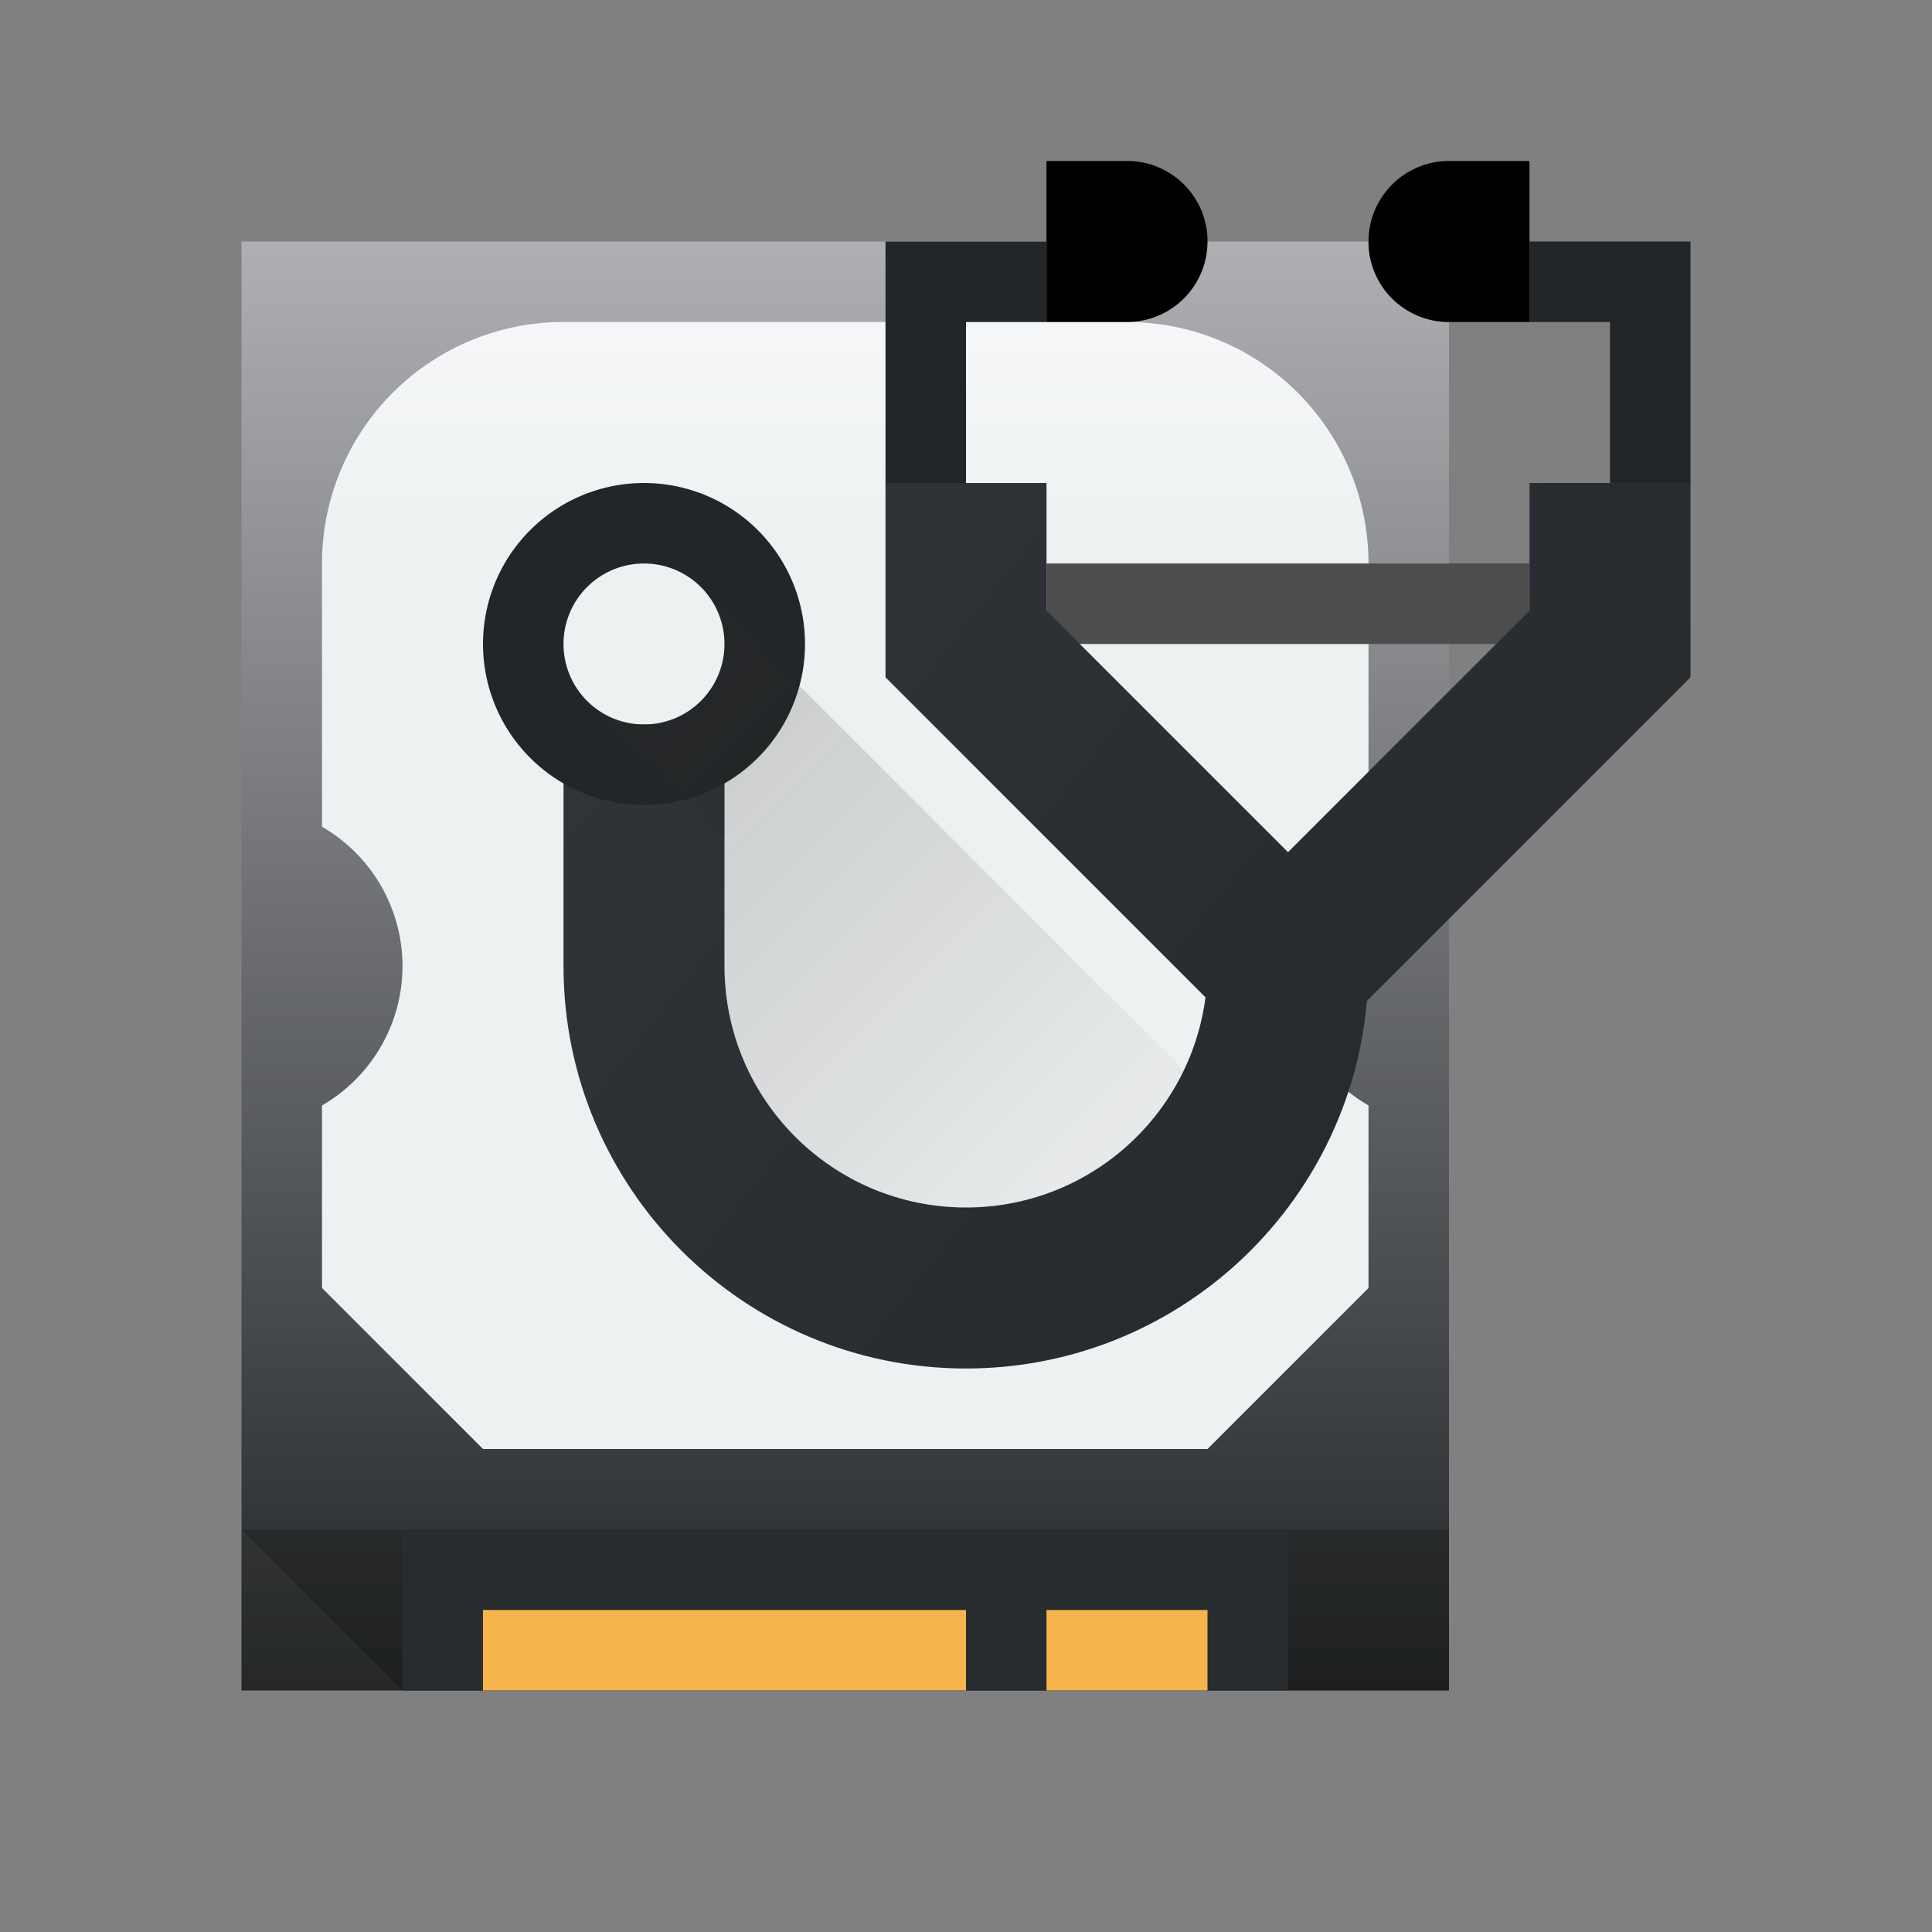 <svg xmlns="http://www.w3.org/2000/svg" xmlns:xlink="http://www.w3.org/1999/xlink" height="24" viewBox="0 0 24 24" width="24">
  <rect x="0" y="0" width="24" height="24" fill="#808080" stroke="none"/>
  <linearGradient id="a" gradientTransform="matrix(.335 0 0 .346 -21.019 -.076)" gradientUnits="userSpaceOnUse" x1="3" x2="3" y1="17" y2="3">
    <stop offset="0" stop-color="#eef1f2"/>
    <stop offset="1" stop-color="#f9fafb"/>
  </linearGradient>
  <linearGradient id="b" gradientUnits="userSpaceOnUse" x1="6" x2="20" y1="5" y2="16">
    <stop offset="0" stop-color="#31363b"/>
    <stop offset="1" stop-color="#232629"/>
  </linearGradient>
  <linearGradient id="c" gradientUnits="userSpaceOnUse" x1="7" x2="14" y1="7" y2="14">
    <stop offset="0" stop-color="#2f2e29"/>
    <stop offset="1" stop-opacity="0"/>
  </linearGradient>
  <linearGradient id="d" gradientTransform="matrix(.367 0 0 .346 -142.993 -173.084)" gradientUnits="userSpaceOnUse" x1="388.423" x2="388.423" y1="557.798" y2="505.798">
    <stop offset="0" stop-color="#232629"/>
    <stop offset="1" stop-color="#afb0b3"/>
  </linearGradient>
  <g transform="translate(1,1)">
    <path d="m2 2h15v18h-15z" fill="url(#d)" stroke-width=".634"/>
    <path d="m4 18h11v2h-11z" fill="#292c2e" stroke-width=".655"/>
    <path d="m5 19h6v1h-6zm7 0h2v1h-2z" fill="#f6b44d" stroke-width=".811"/>
    <path d="m15 18h2v2h-2zm-13 0h2v2h-2z" fill="#2f2e29" opacity=".2" stroke-width=".655"/>
    <path d="m2 18 2 2v-2zm13 0v2l2 0v-2z" opacity=".2" stroke-width=".643"/>
    <path d="m6 3a3 3 0 0 0 -3 3v3 .27a2 2 0 0 1 1 1.73 2 2 0 0 1 -1 1.732v.268 2l2 2h9l2-2v-2-.268a2 2 0 0 1 -1-1.732 2 2 0 0 1 1-1.732v-.268-3a3 3 0 0 0 -3-3z" fill="url(#a)"/>
    <path d="m12 6h6v1h-6z" fill="#4d4d4d"/>
    <path d="m10 5v2.414l3.975 3.975c-.191 1.473-1.45 2.611-2.975 2.611-1.657 0-3-1.343-3-3v-2.984-.016h-2v3c0 2.761 2.239 5 5 5 2.615 0 4.761-2.008 4.98-4.566l4.02-4.02v-2.414h-2v1.586l-3 3-3-3v-1.586z" fill="url(#b)"/>
    <path d="m10 2v3h1v-2h1v-1h-1zm8 0v1h1v2h1v-3h-1zm-11 3a2 2 0 0 0 -2 2 2 2 0 0 0 2 2 2 2 0 0 0 2-2 2 2 0 0 0 -2-2zm0 1a1 1 0 0 1 1 1 1 1 0 0 1 -1 1 1 1 0 0 1 -1-1 1 1 0 0 1 1-1z" fill="#232629"/>
    <path d="m7.742 6.33c.355.393.343.999-.035 1.377-.378.378-.984.39-1.377.035l1.67 1.67v1.588c0 1.657 1.343 3 3 3 1.193 0 2.224-.697 2.707-1.705z" fill="url(#c)" opacity=".2"/>
    <path d="m12 1v2h1a1 1 0 0 0 1-1v-.043a1 1 0 0 0 -.957-.957zm5 0a1 1 0 0 0 -1 1v.043a1 1 0 0 0 .957.957h1.043v-2z"/>
  </g>
</svg>
